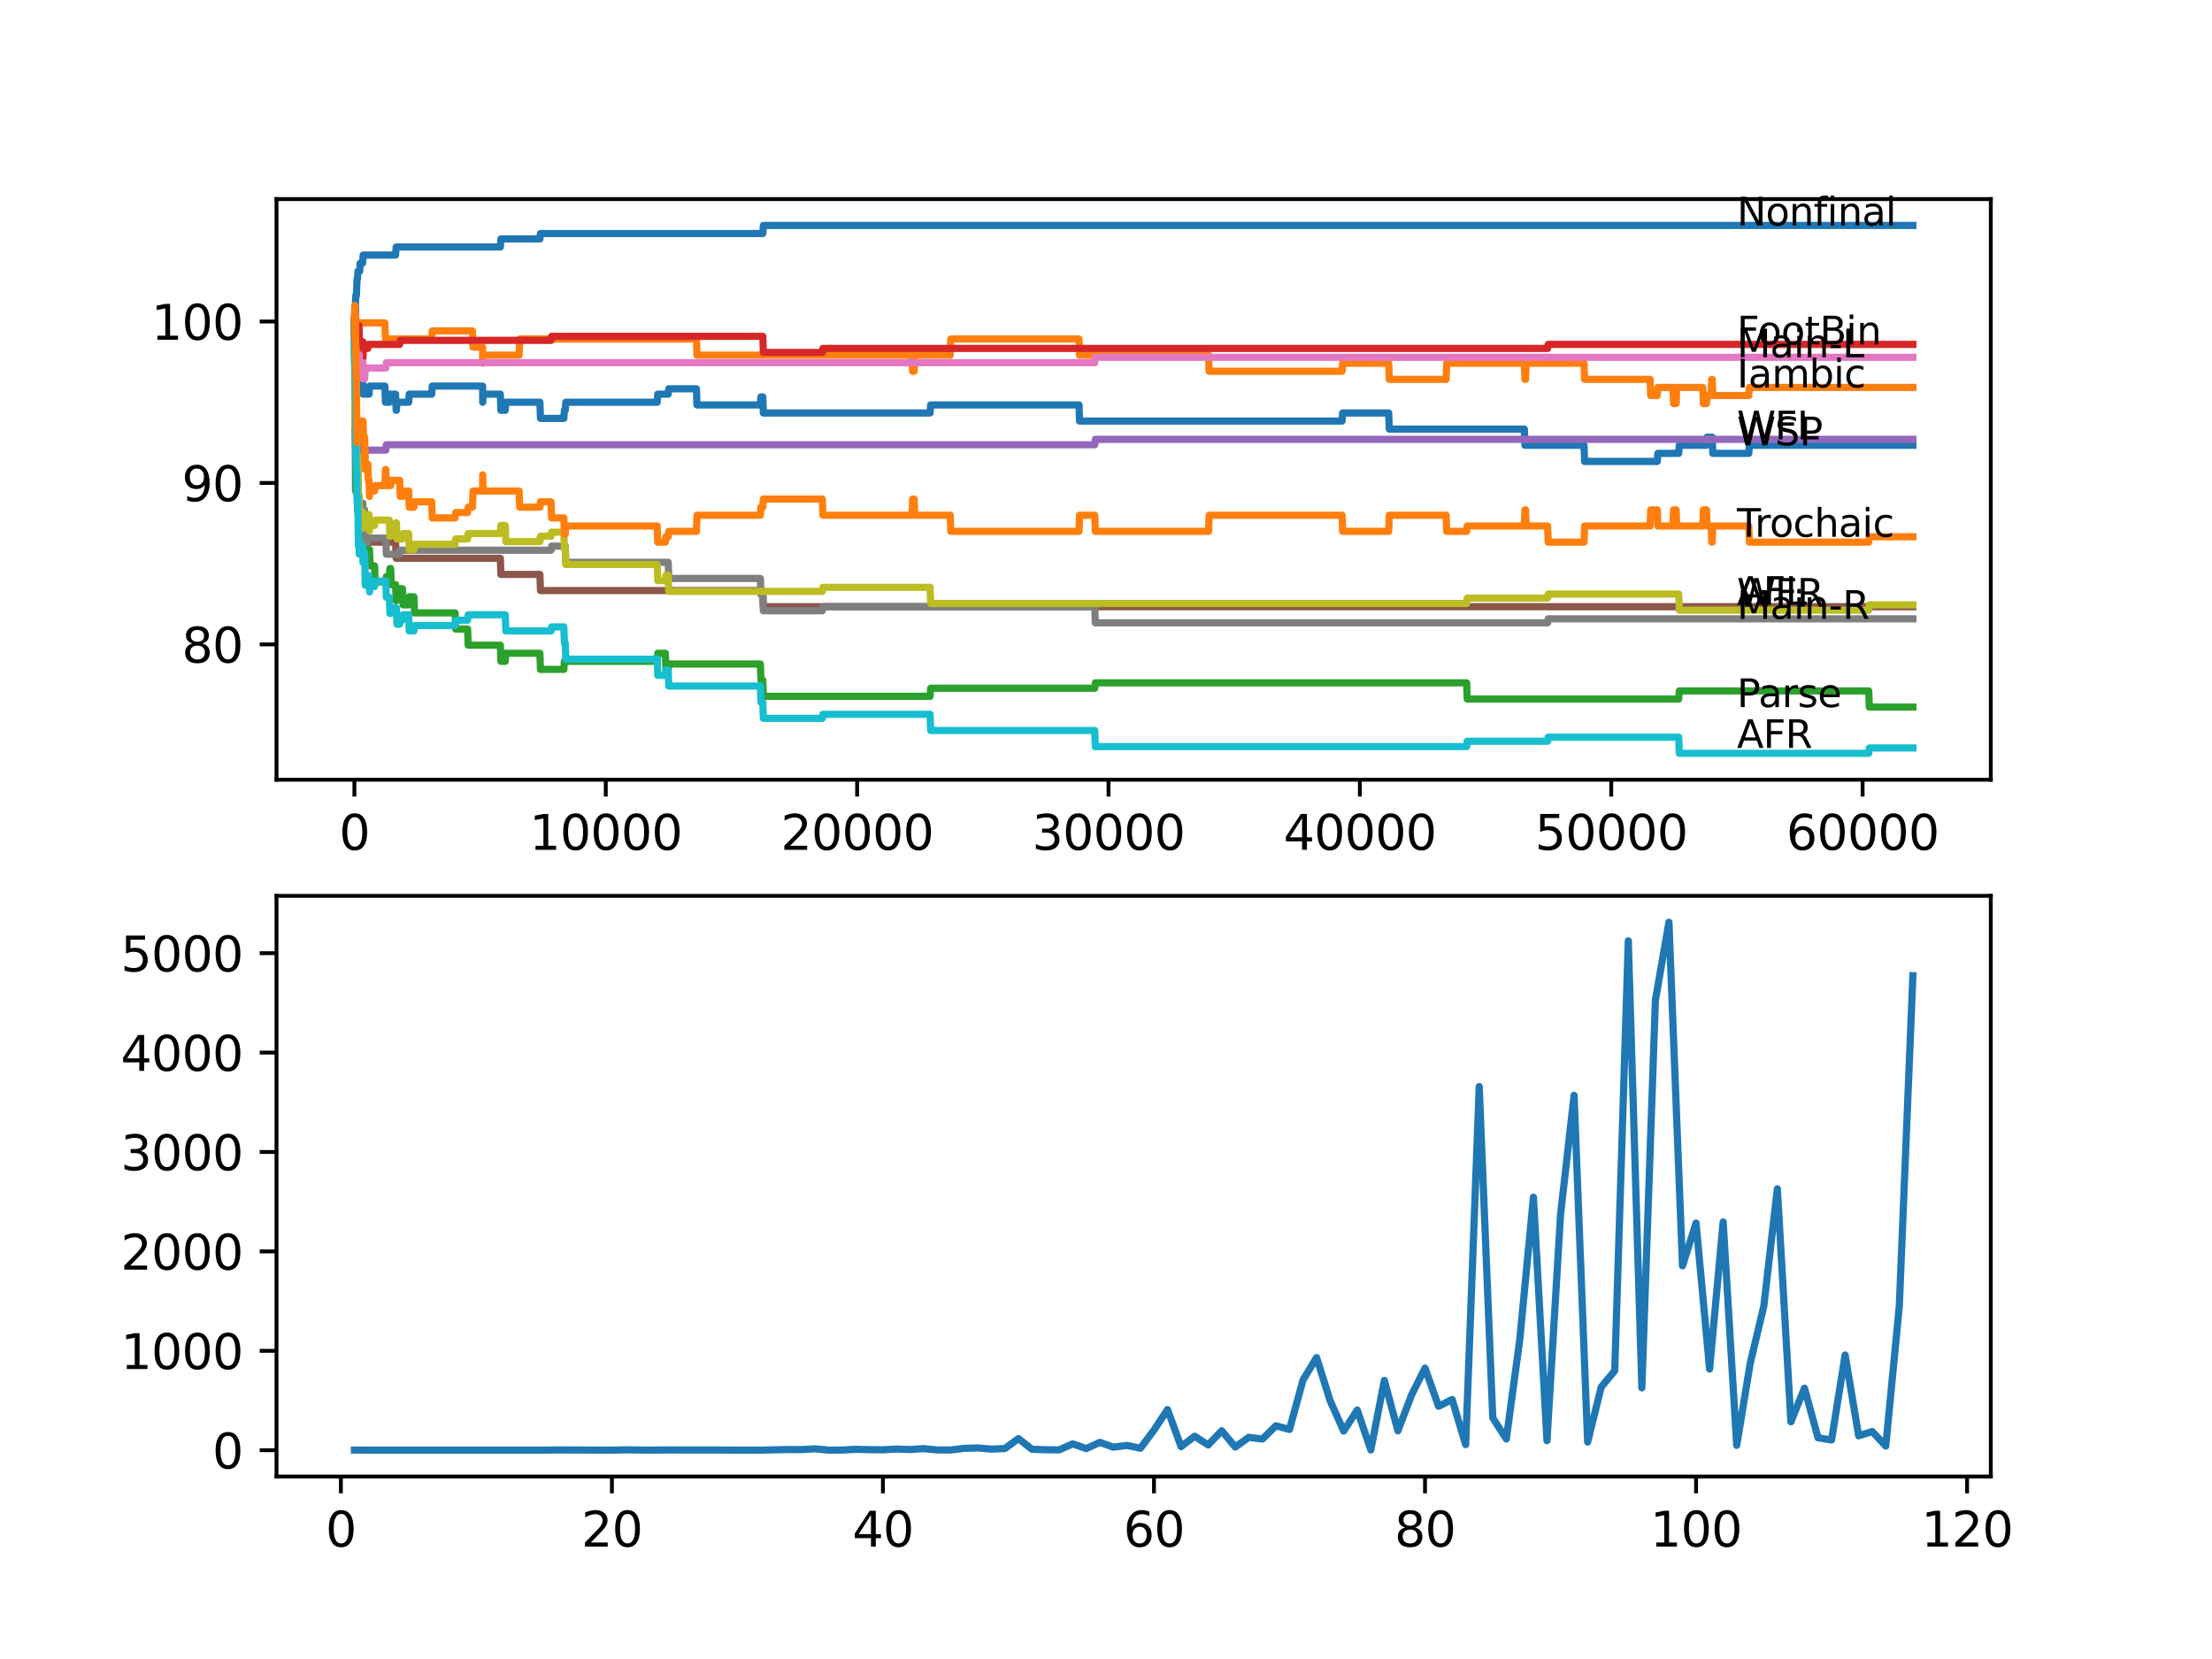 <?xml version="1.0" encoding="utf-8" standalone="no"?>
<!DOCTYPE svg PUBLIC "-//W3C//DTD SVG 1.1//EN"
  "http://www.w3.org/Graphics/SVG/1.1/DTD/svg11.dtd">
<svg xmlns:xlink="http://www.w3.org/1999/xlink" width="460.8pt" height="345.6pt" viewBox="0 0 460.8 345.6" xmlns="http://www.w3.org/2000/svg" version="1.1">
 <defs>
  <style type="text/css">*{stroke-linejoin: round; stroke-linecap: butt}</style>
 </defs>
 <g id="figure_1">
  <g id="patch_1">
   <path d="M 0 345.6 
L 460.8 345.6 
L 460.8 0 
L 0 0 
z
" style="fill: #ffffff"/>
  </g>
  <g id="axes_1">
   <g id="patch_2">
    <path d="M 57.6 162.432 
L 414.72 162.432 
L 414.72 41.472 
L 57.6 41.472 
z
" style="fill: #ffffff"/>
   </g>
   <g id="matplotlib.axis_1">
    <g id="xtick_1">
     <g id="line2d_1">
      <defs>
       <path id="m2d1c669130" d="M 0 0 
L 0 3.5 
" style="stroke: #000000; stroke-width: 0.8"/>
      </defs>
      <g>
       <use xlink:href="#m2d1c669130" x="73.827" y="162.432" style="stroke: #000000; stroke-width: 0.8"/>
      </g>
     </g>
     <g id="text_1">
      <!-- 0 -->
      <g transform="translate(70.646 177.03)scale(0.1 -0.1)">
       <defs>
        <path id="DejaVuSans-30" d="M 2034 4250 
Q 1547 4250 1301 3770 
Q 1056 3291 1056 2328 
Q 1056 1369 1301 889 
Q 1547 409 2034 409 
Q 2525 409 2770 889 
Q 3016 1369 3016 2328 
Q 3016 3291 2770 3770 
Q 2525 4250 2034 4250 
z
M 2034 4750 
Q 2819 4750 3233 4129 
Q 3647 3509 3647 2328 
Q 3647 1150 3233 529 
Q 2819 -91 2034 -91 
Q 1250 -91 836 529 
Q 422 1150 422 2328 
Q 422 3509 836 4129 
Q 1250 4750 2034 4750 
z
" transform="scale(0.016)"/>
       </defs>
       <use xlink:href="#DejaVuSans-30"/>
      </g>
     </g>
    </g>
    <g id="xtick_2">
     <g id="line2d_2">
      <g>
       <use xlink:href="#m2d1c669130" x="126.192" y="162.432" style="stroke: #000000; stroke-width: 0.8"/>
      </g>
     </g>
     <g id="text_2">
      <!-- 10000 -->
      <g transform="translate(110.286 177.03)scale(0.1 -0.1)">
       <defs>
        <path id="DejaVuSans-31" d="M 794 531 
L 1825 531 
L 1825 4091 
L 703 3866 
L 703 4441 
L 1819 4666 
L 2450 4666 
L 2450 531 
L 3481 531 
L 3481 0 
L 794 0 
L 794 531 
z
" transform="scale(0.016)"/>
       </defs>
       <use xlink:href="#DejaVuSans-31"/>
       <use xlink:href="#DejaVuSans-30" x="63.623"/>
       <use xlink:href="#DejaVuSans-30" x="127.246"/>
       <use xlink:href="#DejaVuSans-30" x="190.869"/>
       <use xlink:href="#DejaVuSans-30" x="254.492"/>
      </g>
     </g>
    </g>
    <g id="xtick_3">
     <g id="line2d_3">
      <g>
       <use xlink:href="#m2d1c669130" x="178.556" y="162.432" style="stroke: #000000; stroke-width: 0.8"/>
      </g>
     </g>
     <g id="text_3">
      <!-- 20000 -->
      <g transform="translate(162.65 177.03)scale(0.1 -0.1)">
       <defs>
        <path id="DejaVuSans-32" d="M 1228 531 
L 3431 531 
L 3431 0 
L 469 0 
L 469 531 
Q 828 903 1448 1529 
Q 2069 2156 2228 2338 
Q 2531 2678 2651 2914 
Q 2772 3150 2772 3378 
Q 2772 3750 2511 3984 
Q 2250 4219 1831 4219 
Q 1534 4219 1204 4116 
Q 875 4013 500 3803 
L 500 4441 
Q 881 4594 1212 4672 
Q 1544 4750 1819 4750 
Q 2544 4750 2975 4387 
Q 3406 4025 3406 3419 
Q 3406 3131 3298 2873 
Q 3191 2616 2906 2266 
Q 2828 2175 2409 1742 
Q 1991 1309 1228 531 
z
" transform="scale(0.016)"/>
       </defs>
       <use xlink:href="#DejaVuSans-32"/>
       <use xlink:href="#DejaVuSans-30" x="63.623"/>
       <use xlink:href="#DejaVuSans-30" x="127.246"/>
       <use xlink:href="#DejaVuSans-30" x="190.869"/>
       <use xlink:href="#DejaVuSans-30" x="254.492"/>
      </g>
     </g>
    </g>
    <g id="xtick_4">
     <g id="line2d_4">
      <g>
       <use xlink:href="#m2d1c669130" x="230.921" y="162.432" style="stroke: #000000; stroke-width: 0.8"/>
      </g>
     </g>
     <g id="text_4">
      <!-- 30000 -->
      <g transform="translate(215.015 177.03)scale(0.1 -0.1)">
       <defs>
        <path id="DejaVuSans-33" d="M 2597 2516 
Q 3050 2419 3304 2112 
Q 3559 1806 3559 1356 
Q 3559 666 3084 287 
Q 2609 -91 1734 -91 
Q 1441 -91 1130 -33 
Q 819 25 488 141 
L 488 750 
Q 750 597 1062 519 
Q 1375 441 1716 441 
Q 2309 441 2620 675 
Q 2931 909 2931 1356 
Q 2931 1769 2642 2001 
Q 2353 2234 1838 2234 
L 1294 2234 
L 1294 2753 
L 1863 2753 
Q 2328 2753 2575 2939 
Q 2822 3125 2822 3475 
Q 2822 3834 2567 4026 
Q 2313 4219 1838 4219 
Q 1578 4219 1281 4162 
Q 984 4106 628 3988 
L 628 4550 
Q 988 4650 1302 4700 
Q 1616 4750 1894 4750 
Q 2613 4750 3031 4423 
Q 3450 4097 3450 3541 
Q 3450 3153 3228 2886 
Q 3006 2619 2597 2516 
z
" transform="scale(0.016)"/>
       </defs>
       <use xlink:href="#DejaVuSans-33"/>
       <use xlink:href="#DejaVuSans-30" x="63.623"/>
       <use xlink:href="#DejaVuSans-30" x="127.246"/>
       <use xlink:href="#DejaVuSans-30" x="190.869"/>
       <use xlink:href="#DejaVuSans-30" x="254.492"/>
      </g>
     </g>
    </g>
    <g id="xtick_5">
     <g id="line2d_5">
      <g>
       <use xlink:href="#m2d1c669130" x="283.285" y="162.432" style="stroke: #000000; stroke-width: 0.8"/>
      </g>
     </g>
     <g id="text_5">
      <!-- 40000 -->
      <g transform="translate(267.379 177.03)scale(0.1 -0.1)">
       <defs>
        <path id="DejaVuSans-34" d="M 2419 4116 
L 825 1625 
L 2419 1625 
L 2419 4116 
z
M 2253 4666 
L 3047 4666 
L 3047 1625 
L 3713 1625 
L 3713 1100 
L 3047 1100 
L 3047 0 
L 2419 0 
L 2419 1100 
L 313 1100 
L 313 1709 
L 2253 4666 
z
" transform="scale(0.016)"/>
       </defs>
       <use xlink:href="#DejaVuSans-34"/>
       <use xlink:href="#DejaVuSans-30" x="63.623"/>
       <use xlink:href="#DejaVuSans-30" x="127.246"/>
       <use xlink:href="#DejaVuSans-30" x="190.869"/>
       <use xlink:href="#DejaVuSans-30" x="254.492"/>
      </g>
     </g>
    </g>
    <g id="xtick_6">
     <g id="line2d_6">
      <g>
       <use xlink:href="#m2d1c669130" x="335.65" y="162.432" style="stroke: #000000; stroke-width: 0.8"/>
      </g>
     </g>
     <g id="text_6">
      <!-- 50000 -->
      <g transform="translate(319.744 177.03)scale(0.1 -0.1)">
       <defs>
        <path id="DejaVuSans-35" d="M 691 4666 
L 3169 4666 
L 3169 4134 
L 1269 4134 
L 1269 2991 
Q 1406 3038 1543 3061 
Q 1681 3084 1819 3084 
Q 2600 3084 3056 2656 
Q 3513 2228 3513 1497 
Q 3513 744 3044 326 
Q 2575 -91 1722 -91 
Q 1428 -91 1123 -41 
Q 819 9 494 109 
L 494 744 
Q 775 591 1075 516 
Q 1375 441 1709 441 
Q 2250 441 2565 725 
Q 2881 1009 2881 1497 
Q 2881 1984 2565 2268 
Q 2250 2553 1709 2553 
Q 1456 2553 1204 2497 
Q 953 2441 691 2322 
L 691 4666 
z
" transform="scale(0.016)"/>
       </defs>
       <use xlink:href="#DejaVuSans-35"/>
       <use xlink:href="#DejaVuSans-30" x="63.623"/>
       <use xlink:href="#DejaVuSans-30" x="127.246"/>
       <use xlink:href="#DejaVuSans-30" x="190.869"/>
       <use xlink:href="#DejaVuSans-30" x="254.492"/>
      </g>
     </g>
    </g>
    <g id="xtick_7">
     <g id="line2d_7">
      <g>
       <use xlink:href="#m2d1c669130" x="388.014" y="162.432" style="stroke: #000000; stroke-width: 0.8"/>
      </g>
     </g>
     <g id="text_7">
      <!-- 60000 -->
      <g transform="translate(372.108 177.03)scale(0.1 -0.1)">
       <defs>
        <path id="DejaVuSans-36" d="M 2113 2584 
Q 1688 2584 1439 2293 
Q 1191 2003 1191 1497 
Q 1191 994 1439 701 
Q 1688 409 2113 409 
Q 2538 409 2786 701 
Q 3034 994 3034 1497 
Q 3034 2003 2786 2293 
Q 2538 2584 2113 2584 
z
M 3366 4563 
L 3366 3988 
Q 3128 4100 2886 4159 
Q 2644 4219 2406 4219 
Q 1781 4219 1451 3797 
Q 1122 3375 1075 2522 
Q 1259 2794 1537 2939 
Q 1816 3084 2150 3084 
Q 2853 3084 3261 2657 
Q 3669 2231 3669 1497 
Q 3669 778 3244 343 
Q 2819 -91 2113 -91 
Q 1303 -91 875 529 
Q 447 1150 447 2328 
Q 447 3434 972 4092 
Q 1497 4750 2381 4750 
Q 2619 4750 2861 4703 
Q 3103 4656 3366 4563 
z
" transform="scale(0.016)"/>
       </defs>
       <use xlink:href="#DejaVuSans-36"/>
       <use xlink:href="#DejaVuSans-30" x="63.623"/>
       <use xlink:href="#DejaVuSans-30" x="127.246"/>
       <use xlink:href="#DejaVuSans-30" x="190.869"/>
       <use xlink:href="#DejaVuSans-30" x="254.492"/>
      </g>
     </g>
    </g>
   </g>
   <g id="matplotlib.axis_2">
    <g id="ytick_1">
     <g id="line2d_8">
      <defs>
       <path id="m5f00a0b610" d="M 0 0 
L -3.5 0 
" style="stroke: #000000; stroke-width: 0.8"/>
      </defs>
      <g>
       <use xlink:href="#m5f00a0b610" x="57.6" y="134.235" style="stroke: #000000; stroke-width: 0.8"/>
      </g>
     </g>
     <g id="text_8">
      <!-- 80 -->
      <g transform="translate(37.875 138.034)scale(0.1 -0.1)">
       <defs>
        <path id="DejaVuSans-38" d="M 2034 2216 
Q 1584 2216 1326 1975 
Q 1069 1734 1069 1313 
Q 1069 891 1326 650 
Q 1584 409 2034 409 
Q 2484 409 2743 651 
Q 3003 894 3003 1313 
Q 3003 1734 2745 1975 
Q 2488 2216 2034 2216 
z
M 1403 2484 
Q 997 2584 770 2862 
Q 544 3141 544 3541 
Q 544 4100 942 4425 
Q 1341 4750 2034 4750 
Q 2731 4750 3128 4425 
Q 3525 4100 3525 3541 
Q 3525 3141 3298 2862 
Q 3072 2584 2669 2484 
Q 3125 2378 3379 2068 
Q 3634 1759 3634 1313 
Q 3634 634 3220 271 
Q 2806 -91 2034 -91 
Q 1263 -91 848 271 
Q 434 634 434 1313 
Q 434 1759 690 2068 
Q 947 2378 1403 2484 
z
M 1172 3481 
Q 1172 3119 1398 2916 
Q 1625 2713 2034 2713 
Q 2441 2713 2670 2916 
Q 2900 3119 2900 3481 
Q 2900 3844 2670 4047 
Q 2441 4250 2034 4250 
Q 1625 4250 1398 4047 
Q 1172 3844 1172 3481 
z
" transform="scale(0.016)"/>
       </defs>
       <use xlink:href="#DejaVuSans-38"/>
       <use xlink:href="#DejaVuSans-30" x="63.623"/>
      </g>
     </g>
    </g>
    <g id="ytick_2">
     <g id="line2d_9">
      <g>
       <use xlink:href="#m5f00a0b610" x="57.6" y="100.607" style="stroke: #000000; stroke-width: 0.8"/>
      </g>
     </g>
     <g id="text_9">
      <!-- 90 -->
      <g transform="translate(37.875 104.406)scale(0.1 -0.1)">
       <defs>
        <path id="DejaVuSans-39" d="M 703 97 
L 703 672 
Q 941 559 1184 500 
Q 1428 441 1663 441 
Q 2288 441 2617 861 
Q 2947 1281 2994 2138 
Q 2813 1869 2534 1725 
Q 2256 1581 1919 1581 
Q 1219 1581 811 2004 
Q 403 2428 403 3163 
Q 403 3881 828 4315 
Q 1253 4750 1959 4750 
Q 2769 4750 3195 4129 
Q 3622 3509 3622 2328 
Q 3622 1225 3098 567 
Q 2575 -91 1691 -91 
Q 1453 -91 1209 -44 
Q 966 3 703 97 
z
M 1959 2075 
Q 2384 2075 2632 2365 
Q 2881 2656 2881 3163 
Q 2881 3666 2632 3958 
Q 2384 4250 1959 4250 
Q 1534 4250 1286 3958 
Q 1038 3666 1038 3163 
Q 1038 2656 1286 2365 
Q 1534 2075 1959 2075 
z
" transform="scale(0.016)"/>
       </defs>
       <use xlink:href="#DejaVuSans-39"/>
       <use xlink:href="#DejaVuSans-30" x="63.623"/>
      </g>
     </g>
    </g>
    <g id="ytick_3">
     <g id="line2d_10">
      <g>
       <use xlink:href="#m5f00a0b610" x="57.6" y="66.979" style="stroke: #000000; stroke-width: 0.8"/>
      </g>
     </g>
     <g id="text_10">
      <!-- 100 -->
      <g transform="translate(31.512 70.778)scale(0.1 -0.1)">
       <use xlink:href="#DejaVuSans-31"/>
       <use xlink:href="#DejaVuSans-30" x="63.623"/>
       <use xlink:href="#DejaVuSans-30" x="127.246"/>
      </g>
     </g>
    </g>
   </g>
   <g id="line2d_11">
    <path d="M 73.833 66.979 
L 73.88 70.902 
L 73.937 64.177 
L 73.943 64.177 
L 74.063 72.023 
L 74.095 72.023 
L 74.131 75.386 
L 74.205 73.704 
L 74.252 73.704 
L 74.351 78.749 
L 74.367 77.067 
L 74.451 77.067 
L 74.534 80.43 
L 74.561 77.067 
L 74.676 75.386 
L 74.927 75.386 
L 75.042 78.749 
L 75.54 78.749 
L 75.655 82.111 
L 76.875 82.111 
L 76.99 80.43 
L 80.179 80.43 
L 80.295 83.793 
L 81.106 83.793 
L 81.221 82.111 
L 82.41 82.111 
L 82.525 85.474 
L 82.578 85.474 
L 82.693 83.793 
L 85.133 83.793 
L 85.248 82.111 
L 89.93 82.111 
L 90.045 80.43 
L 100.539 80.43 
L 100.554 83.793 
L 100.649 82.111 
L 104.23 82.111 
L 104.346 85.474 
L 105.251 85.474 
L 105.367 83.793 
L 112.472 83.793 
L 112.588 87.156 
L 117.458 87.156 
L 117.573 85.474 
L 117.751 85.474 
L 117.866 83.793 
L 136.906 83.793 
L 137.021 82.111 
L 139.199 82.111 
L 139.315 80.991 
L 145.075 80.991 
L 145.19 84.353 
L 158.401 84.353 
L 158.517 82.672 
L 158.904 82.672 
L 159.019 86.035 
L 193.758 86.035 
L 193.873 84.353 
L 224.779 84.353 
L 224.894 87.716 
L 279.578 87.716 
L 279.693 86.035 
L 289.292 86.035 
L 289.407 89.398 
L 317.553 89.398 
L 317.668 92.76 
L 329.984 92.76 
L 330.099 96.123 
L 345.248 96.123 
L 345.364 94.442 
L 349.71 94.442 
L 349.825 92.76 
L 355.486 92.76 
L 355.601 91.079 
L 356.69 91.079 
L 356.805 94.442 
L 364.304 94.442 
L 364.419 92.76 
L 398.487 92.76 
L 398.487 92.76 
" clip-path="url(#p4b96d77975)" style="fill: none; stroke: #1f77b4; stroke-width: 1.5; stroke-linecap: square"/>
   </g>
   <g id="line2d_12">
    <path d="M 73.833 66.979 
L 73.917 77.347 
L 73.958 76.787 
L 73.985 76.787 
L 74 78.468 
L 74.11 70.622 
L 74.241 70.622 
L 74.356 67.259 
L 80.179 67.259 
L 80.295 70.622 
L 89.93 70.622 
L 90.045 68.94 
L 98.423 68.94 
L 98.538 72.303 
L 100.539 72.303 
L 100.554 75.666 
L 100.649 73.985 
L 108.147 73.985 
L 108.262 70.622 
L 145.075 70.622 
L 145.19 73.985 
L 190.003 73.985 
L 190.119 77.347 
L 190.433 77.347 
L 190.548 73.985 
L 197.947 73.985 
L 198.062 70.622 
L 224.779 70.622 
L 224.894 73.985 
L 251.767 73.985 
L 251.882 77.347 
L 279.578 77.347 
L 279.693 75.666 
L 289.292 75.666 
L 289.407 79.029 
L 301.257 79.029 
L 301.372 75.666 
L 317.553 75.666 
L 317.668 79.029 
L 317.809 79.029 
L 317.925 75.666 
L 329.984 75.666 
L 330.099 79.029 
L 343.751 79.029 
L 343.866 82.392 
L 345.248 82.392 
L 345.364 80.71 
L 348.516 80.71 
L 348.631 84.073 
L 349.17 84.073 
L 349.286 80.71 
L 354.726 80.71 
L 354.841 84.073 
L 355.486 84.073 
L 355.601 82.392 
L 356.47 82.392 
L 356.585 79.029 
L 356.69 79.029 
L 356.805 82.392 
L 364.304 82.392 
L 364.419 80.71 
L 398.487 80.71 
L 398.487 80.71 
" clip-path="url(#p4b96d77975)" style="fill: none; stroke: #ff7f0e; stroke-width: 1.5; stroke-linecap: square"/>
   </g>
   <g id="line2d_13">
    <path d="M 73.833 66.979 
L 73.843 66.979 
L 73.859 65.858 
L 73.88 74.265 
L 73.917 74.265 
L 74.068 102.288 
L 74.199 97.692 
L 74.236 97.692 
L 74.252 96.572 
L 74.257 99.934 
L 74.33 98.253 
L 74.445 103.297 
L 74.451 103.297 
L 74.534 106.66 
L 74.561 104.979 
L 74.66 104.979 
L 74.775 108.341 
L 74.781 108.341 
L 74.896 106.66 
L 74.927 106.66 
L 75.042 110.023 
L 75.54 110.023 
L 75.655 115.067 
L 75.964 115.067 
L 76.084 112.825 
L 76.461 112.825 
L 76.577 116.188 
L 76.875 116.188 
L 76.98 114.506 
L 77.095 117.869 
L 78.038 117.869 
L 78.153 121.232 
L 80.368 121.232 
L 80.483 120.111 
L 81.106 120.111 
L 81.221 118.43 
L 81.384 118.43 
L 81.499 121.793 
L 82.41 121.793 
L 82.525 125.155 
L 82.578 125.155 
L 82.693 123.474 
L 83.258 123.474 
L 83.374 122.633 
L 83.845 122.633 
L 83.96 125.996 
L 85.133 125.996 
L 85.248 124.315 
L 86.227 124.315 
L 86.343 127.677 
L 94.81 127.677 
L 94.925 131.04 
L 97.412 131.04 
L 97.528 134.403 
L 104.23 134.403 
L 104.346 137.766 
L 105.251 137.766 
L 105.367 136.084 
L 112.472 136.084 
L 112.588 139.447 
L 117.458 139.447 
L 117.573 137.766 
L 136.906 137.766 
L 137.021 136.084 
L 138.608 136.084 
L 138.723 139.447 
L 139.199 139.447 
L 139.315 138.326 
L 158.401 138.326 
L 158.517 141.689 
L 158.904 141.689 
L 159.019 145.052 
L 193.758 145.052 
L 193.873 143.371 
L 228.062 143.371 
L 228.177 142.25 
L 305.53 142.25 
L 305.645 145.612 
L 349.71 145.612 
L 349.825 143.931 
L 389.297 143.931 
L 389.413 147.294 
L 398.487 147.294 
L 398.487 147.294 
" clip-path="url(#p4b96d77975)" style="fill: none; stroke: #2ca02c; stroke-width: 1.5; stroke-linecap: square"/>
   </g>
   <g id="line2d_14">
    <path d="M 73.833 66.979 
L 73.869 66.979 
L 73.985 64.457 
L 74.037 64.457 
L 74.152 67.82 
L 74.781 67.82 
L 74.896 71.182 
L 75.587 71.182 
L 75.613 74.545 
L 75.697 72.584 
L 76.624 72.584 
L 76.739 71.743 
L 83.258 71.743 
L 83.374 70.902 
L 114.787 70.902 
L 114.902 70.061 
L 158.904 70.061 
L 159.019 73.424 
L 171.309 73.424 
L 171.424 72.584 
L 322.396 72.584 
L 322.512 71.743 
L 398.487 71.743 
L 398.487 71.743 
" clip-path="url(#p4b96d77975)" style="fill: none; stroke: #d62728; stroke-width: 1.5; stroke-linecap: square"/>
   </g>
   <g id="line2d_15">
    <path d="M 73.833 66.979 
L 73.854 66.979 
L 73.964 80.43 
L 73.985 79.87 
L 74.037 79.87 
L 74.068 89.958 
L 74.157 87.044 
L 74.163 87.044 
L 74.236 90.406 
L 74.273 89.285 
L 74.838 89.285 
L 74.953 92.648 
L 75.613 92.648 
L 75.728 96.011 
L 75.964 96.011 
L 76.084 93.769 
L 80.368 93.769 
L 80.483 92.648 
L 228.062 92.648 
L 228.177 91.527 
L 398.487 91.527 
L 398.487 91.527 
" clip-path="url(#p4b96d77975)" style="fill: none; stroke: #9467bd; stroke-width: 1.5; stroke-linecap: square"/>
   </g>
   <g id="line2d_16">
    <path d="M 73.833 66.979 
L 73.854 66.979 
L 73.859 65.858 
L 73.922 75.946 
L 73.943 75.946 
L 74.079 92.76 
L 74.095 92.76 
L 74.21 96.123 
L 74.252 96.123 
L 74.372 102.849 
L 74.451 102.849 
L 74.566 106.212 
L 74.927 106.212 
L 75.042 109.574 
L 75.54 109.574 
L 75.655 112.937 
L 82.41 112.937 
L 82.525 116.3 
L 104.23 116.3 
L 104.346 119.663 
L 112.472 119.663 
L 112.588 123.026 
L 158.904 123.026 
L 159.019 126.388 
L 398.487 126.388 
L 398.487 126.388 
" clip-path="url(#p4b96d77975)" style="fill: none; stroke: #8c564b; stroke-width: 1.5; stroke-linecap: square"/>
   </g>
   <g id="line2d_17">
    <path d="M 73.833 66.979 
L 73.854 66.979 
L 73.859 70.342 
L 73.901 65.017 
L 73.964 68.38 
L 74.037 66.138 
L 74.042 69.501 
L 74.058 69.501 
L 74.178 76.675 
L 74.236 76.675 
L 74.351 75.554 
L 74.781 75.554 
L 74.838 73.873 
L 74.843 77.235 
L 74.885 77.235 
L 75.587 77.235 
L 75.613 75.554 
L 75.618 78.917 
L 75.692 78.917 
L 75.964 78.917 
L 76.084 76.675 
L 80.368 76.675 
L 80.483 75.554 
L 228.062 75.554 
L 228.177 74.433 
L 398.487 74.433 
L 398.487 74.433 
" clip-path="url(#p4b96d77975)" style="fill: none; stroke: #e377c2; stroke-width: 1.5; stroke-linecap: square"/>
   </g>
   <g id="line2d_18">
    <path d="M 73.833 66.979 
L 73.854 66.979 
L 73.859 65.858 
L 73.901 75.946 
L 73.927 74.545 
L 73.932 74.545 
L 74.058 87.156 
L 74.068 84.634 
L 74.1 94.722 
L 74.121 94.722 
L 74.163 94.722 
L 74.236 93.041 
L 74.241 96.403 
L 74.267 96.403 
L 74.55 96.403 
L 74.671 103.129 
L 74.781 103.129 
L 74.838 106.492 
L 74.89 104.81 
L 75.587 104.81 
L 75.613 108.173 
L 75.697 106.212 
L 75.964 106.212 
L 76.084 112.937 
L 76.624 112.937 
L 76.739 112.096 
L 80.368 112.096 
L 80.483 115.459 
L 83.258 115.459 
L 83.374 114.619 
L 114.787 114.619 
L 114.902 113.778 
L 117.751 113.778 
L 117.866 117.141 
L 139.199 117.141 
L 139.315 120.503 
L 158.401 120.503 
L 158.517 123.866 
L 158.904 123.866 
L 159.019 127.229 
L 171.309 127.229 
L 171.424 126.388 
L 228.062 126.388 
L 228.177 129.751 
L 322.396 129.751 
L 322.512 128.91 
L 398.487 128.91 
L 398.487 128.91 
" clip-path="url(#p4b96d77975)" style="fill: none; stroke: #7f7f7f; stroke-width: 1.5; stroke-linecap: square"/>
   </g>
   <g id="line2d_19">
    <path d="M 73.833 66.979 
L 73.843 66.979 
L 73.958 89.117 
L 73.985 86.875 
L 74 86.875 
L 74.037 82.392 
L 74.068 88.277 
L 74.105 87.604 
L 74.131 87.604 
L 74.252 94.33 
L 74.299 92.648 
L 74.304 96.011 
L 74.351 94.33 
L 74.414 97.692 
L 74.461 94.89 
L 74.534 94.89 
L 74.66 104.979 
L 74.775 103.297 
L 74.781 103.297 
L 74.901 110.023 
L 74.927 110.023 
L 75.042 108.341 
L 75.54 108.341 
L 75.587 106.66 
L 75.592 110.023 
L 75.645 109.182 
L 76.461 109.182 
L 76.577 108.061 
L 76.624 108.061 
L 76.739 107.22 
L 76.875 107.22 
L 76.98 110.583 
L 76.985 109.462 
L 78.038 109.462 
L 78.153 108.341 
L 81.106 108.341 
L 81.221 111.704 
L 81.384 111.704 
L 81.499 110.583 
L 82.41 110.583 
L 82.525 108.902 
L 82.578 108.902 
L 82.693 112.265 
L 83.845 112.265 
L 83.96 111.144 
L 85.133 111.144 
L 85.248 114.506 
L 86.227 114.506 
L 86.343 113.386 
L 94.81 113.386 
L 94.925 112.265 
L 97.412 112.265 
L 97.528 111.144 
L 104.23 111.144 
L 104.346 109.462 
L 105.251 109.462 
L 105.367 112.825 
L 112.472 112.825 
L 112.588 111.704 
L 114.787 111.704 
L 114.902 110.863 
L 117.458 110.863 
L 117.573 114.226 
L 117.751 114.226 
L 117.866 117.589 
L 136.906 117.589 
L 137.021 120.952 
L 138.608 120.952 
L 138.723 119.831 
L 139.199 119.831 
L 139.315 123.194 
L 171.309 123.194 
L 171.424 122.353 
L 193.758 122.353 
L 193.873 125.716 
L 305.53 125.716 
L 305.645 124.595 
L 322.396 124.595 
L 322.512 123.754 
L 349.71 123.754 
L 349.825 127.117 
L 389.297 127.117 
L 389.413 125.996 
L 398.487 125.996 
L 398.487 125.996 
" clip-path="url(#p4b96d77975)" style="fill: none; stroke: #bcbd22; stroke-width: 1.5; stroke-linecap: square"/>
   </g>
   <g id="line2d_20">
    <path d="M 73.833 66.979 
L 73.843 66.979 
L 73.979 83.793 
L 73.985 83.793 
L 74.068 82.952 
L 74.105 93.041 
L 74.131 93.041 
L 74.246 98.085 
L 74.299 98.085 
L 74.414 104.81 
L 74.529 103.689 
L 74.534 103.689 
L 74.66 113.778 
L 74.775 112.096 
L 74.781 112.096 
L 74.838 115.459 
L 74.89 113.778 
L 75.587 113.778 
L 75.613 117.141 
L 75.697 115.179 
L 75.964 115.179 
L 76.084 121.905 
L 76.461 121.905 
L 76.577 120.784 
L 76.624 120.784 
L 76.739 119.943 
L 76.875 119.943 
L 76.98 123.306 
L 76.985 122.185 
L 78.038 122.185 
L 78.153 121.064 
L 80.368 121.064 
L 80.483 124.427 
L 81.106 124.427 
L 81.221 127.79 
L 81.384 127.79 
L 81.499 126.669 
L 82.578 126.669 
L 82.693 130.031 
L 83.258 130.031 
L 83.374 129.191 
L 83.845 129.191 
L 83.96 128.07 
L 85.133 128.07 
L 85.248 131.433 
L 86.227 131.433 
L 86.343 130.312 
L 94.81 130.312 
L 94.925 129.191 
L 97.412 129.191 
L 97.528 128.07 
L 105.251 128.07 
L 105.367 131.433 
L 114.787 131.433 
L 114.902 130.592 
L 117.458 130.592 
L 117.573 133.955 
L 117.751 133.955 
L 117.866 137.317 
L 136.906 137.317 
L 137.021 140.68 
L 138.608 140.68 
L 138.723 139.559 
L 139.199 139.559 
L 139.315 142.922 
L 158.401 142.922 
L 158.517 146.285 
L 158.904 146.285 
L 159.019 149.648 
L 171.309 149.648 
L 171.424 148.807 
L 193.758 148.807 
L 193.873 152.17 
L 228.062 152.17 
L 228.177 155.533 
L 305.53 155.533 
L 305.645 154.412 
L 322.396 154.412 
L 322.512 153.571 
L 349.71 153.571 
L 349.825 156.934 
L 389.297 156.934 
L 389.413 155.813 
L 398.487 155.813 
L 398.487 155.813 
" clip-path="url(#p4b96d77975)" style="fill: none; stroke: #17becf; stroke-width: 1.5; stroke-linecap: square"/>
   </g>
   <g id="line2d_21">
    <path d="M 73.833 66.979 
L 73.854 66.979 
L 73.859 70.342 
L 73.948 66.418 
L 73.964 66.418 
L 74.115 61.542 
L 74.252 61.542 
L 74.372 58.18 
L 74.451 58.18 
L 74.566 56.498 
L 74.927 56.498 
L 75.042 54.817 
L 75.54 54.817 
L 75.655 53.135 
L 82.41 53.135 
L 82.525 51.454 
L 104.23 51.454 
L 104.346 49.773 
L 112.472 49.773 
L 112.588 48.652 
L 158.904 48.652 
L 159.019 46.97 
L 398.487 46.97 
L 398.487 46.97 
" clip-path="url(#p4b96d77975)" style="fill: none; stroke: #1f77b4; stroke-width: 1.5; stroke-linecap: square"/>
   </g>
   <g id="line2d_22">
    <path d="M 73.833 66.979 
L 73.901 63.616 
L 73.911 70.342 
L 73.943 66.979 
L 73.953 66.979 
L 74.047 65.297 
L 73.969 68.66 
L 74.058 68.66 
L 74.068 68.66 
L 74.194 78.749 
L 74.236 78.749 
L 74.367 92.2 
L 74.414 92.2 
L 74.529 91.079 
L 74.55 91.079 
L 74.671 87.716 
L 75.629 87.716 
L 75.744 91.079 
L 75.964 91.079 
L 76.084 97.805 
L 76.461 97.805 
L 76.577 96.684 
L 76.624 96.684 
L 76.739 100.046 
L 76.875 100.046 
L 76.98 103.409 
L 76.985 102.288 
L 78.038 102.288 
L 78.153 101.167 
L 80.179 101.167 
L 80.295 97.805 
L 80.368 97.805 
L 80.483 101.167 
L 81.384 101.167 
L 81.499 100.046 
L 83.258 100.046 
L 83.374 103.409 
L 83.845 103.409 
L 83.96 102.288 
L 85.133 102.288 
L 85.248 105.651 
L 86.227 105.651 
L 86.343 104.53 
L 89.93 104.53 
L 90.045 107.893 
L 94.81 107.893 
L 94.925 106.772 
L 97.412 106.772 
L 97.528 105.651 
L 98.423 105.651 
L 98.538 102.288 
L 100.539 102.288 
L 100.554 98.925 
L 100.649 102.288 
L 108.147 102.288 
L 108.262 105.651 
L 112.472 105.651 
L 112.588 104.53 
L 114.787 104.53 
L 114.902 107.893 
L 117.458 107.893 
L 117.573 111.256 
L 117.751 111.256 
L 117.866 109.574 
L 136.906 109.574 
L 137.021 112.937 
L 138.608 112.937 
L 138.723 111.816 
L 139.199 111.816 
L 139.315 110.695 
L 145.075 110.695 
L 145.19 107.332 
L 158.401 107.332 
L 158.517 105.651 
L 158.904 105.651 
L 159.019 103.97 
L 171.309 103.97 
L 171.424 107.332 
L 190.003 107.332 
L 190.119 103.97 
L 190.433 103.97 
L 190.548 107.332 
L 197.947 107.332 
L 198.062 110.695 
L 224.779 110.695 
L 224.894 107.332 
L 228.062 107.332 
L 228.177 110.695 
L 251.767 110.695 
L 251.882 107.332 
L 279.578 107.332 
L 279.693 110.695 
L 289.292 110.695 
L 289.407 107.332 
L 301.257 107.332 
L 301.372 110.695 
L 305.53 110.695 
L 305.645 109.574 
L 317.553 109.574 
L 317.668 106.212 
L 317.809 106.212 
L 317.925 109.574 
L 322.396 109.574 
L 322.512 112.937 
L 329.984 112.937 
L 330.099 109.574 
L 343.751 109.574 
L 343.866 106.212 
L 345.248 106.212 
L 345.364 109.574 
L 348.516 109.574 
L 348.631 106.212 
L 349.17 106.212 
L 349.286 109.574 
L 354.726 109.574 
L 354.841 106.212 
L 355.486 106.212 
L 355.601 109.574 
L 356.47 109.574 
L 356.585 112.937 
L 356.69 112.937 
L 356.805 109.574 
L 364.304 109.574 
L 364.419 112.937 
L 389.297 112.937 
L 389.413 111.816 
L 398.487 111.816 
L 398.487 111.816 
" clip-path="url(#p4b96d77975)" style="fill: none; stroke: #ff7f0e; stroke-width: 1.5; stroke-linecap: square"/>
   </g>
   <g id="patch_3">
    <path d="M 57.6 162.432 
L 57.6 41.472 
" style="fill: none; stroke: #000000; stroke-width: 0.8; stroke-linejoin: miter; stroke-linecap: square"/>
   </g>
   <g id="patch_4">
    <path d="M 414.72 162.432 
L 414.72 41.472 
" style="fill: none; stroke: #000000; stroke-width: 0.8; stroke-linejoin: miter; stroke-linecap: square"/>
   </g>
   <g id="patch_5">
    <path d="M 57.6 162.432 
L 414.72 162.432 
" style="fill: none; stroke: #000000; stroke-width: 0.8; stroke-linejoin: miter; stroke-linecap: square"/>
   </g>
   <g id="patch_6">
    <path d="M 57.6 41.472 
L 414.72 41.472 
" style="fill: none; stroke: #000000; stroke-width: 0.8; stroke-linejoin: miter; stroke-linecap: square"/>
   </g>
   <g id="text_11">
    <!-- WSP -->
    <g transform="translate(361.832 92.76)scale(0.08 -0.08)">
     <defs>
      <path id="DejaVuSans-57" d="M 213 4666 
L 850 4666 
L 1831 722 
L 2809 4666 
L 3519 4666 
L 4500 722 
L 5478 4666 
L 6119 4666 
L 4947 0 
L 4153 0 
L 3169 4050 
L 2175 0 
L 1381 0 
L 213 4666 
z
" transform="scale(0.016)"/>
      <path id="DejaVuSans-53" d="M 3425 4513 
L 3425 3897 
Q 3066 4069 2747 4153 
Q 2428 4238 2131 4238 
Q 1616 4238 1336 4038 
Q 1056 3838 1056 3469 
Q 1056 3159 1242 3001 
Q 1428 2844 1947 2747 
L 2328 2669 
Q 3034 2534 3370 2195 
Q 3706 1856 3706 1288 
Q 3706 609 3251 259 
Q 2797 -91 1919 -91 
Q 1588 -91 1214 -16 
Q 841 59 441 206 
L 441 856 
Q 825 641 1194 531 
Q 1563 422 1919 422 
Q 2459 422 2753 634 
Q 3047 847 3047 1241 
Q 3047 1584 2836 1778 
Q 2625 1972 2144 2069 
L 1759 2144 
Q 1053 2284 737 2584 
Q 422 2884 422 3419 
Q 422 4038 858 4394 
Q 1294 4750 2059 4750 
Q 2388 4750 2728 4690 
Q 3069 4631 3425 4513 
z
" transform="scale(0.016)"/>
      <path id="DejaVuSans-50" d="M 1259 4147 
L 1259 2394 
L 2053 2394 
Q 2494 2394 2734 2622 
Q 2975 2850 2975 3272 
Q 2975 3691 2734 3919 
Q 2494 4147 2053 4147 
L 1259 4147 
z
M 628 4666 
L 2053 4666 
Q 2838 4666 3239 4311 
Q 3641 3956 3641 3272 
Q 3641 2581 3239 2228 
Q 2838 1875 2053 1875 
L 1259 1875 
L 1259 0 
L 628 0 
L 628 4666 
z
" transform="scale(0.016)"/>
     </defs>
     <use xlink:href="#DejaVuSans-57"/>
     <use xlink:href="#DejaVuSans-53" x="98.877"/>
     <use xlink:href="#DejaVuSans-50" x="162.354"/>
    </g>
   </g>
   <g id="text_12">
    <!-- Iambic -->
    <g transform="translate(361.832 80.71)scale(0.08 -0.08)">
     <defs>
      <path id="DejaVuSans-49" d="M 628 4666 
L 1259 4666 
L 1259 0 
L 628 0 
L 628 4666 
z
" transform="scale(0.016)"/>
      <path id="DejaVuSans-61" d="M 2194 1759 
Q 1497 1759 1228 1600 
Q 959 1441 959 1056 
Q 959 750 1161 570 
Q 1363 391 1709 391 
Q 2188 391 2477 730 
Q 2766 1069 2766 1631 
L 2766 1759 
L 2194 1759 
z
M 3341 1997 
L 3341 0 
L 2766 0 
L 2766 531 
Q 2569 213 2275 61 
Q 1981 -91 1556 -91 
Q 1019 -91 701 211 
Q 384 513 384 1019 
Q 384 1609 779 1909 
Q 1175 2209 1959 2209 
L 2766 2209 
L 2766 2266 
Q 2766 2663 2505 2880 
Q 2244 3097 1772 3097 
Q 1472 3097 1187 3025 
Q 903 2953 641 2809 
L 641 3341 
Q 956 3463 1253 3523 
Q 1550 3584 1831 3584 
Q 2591 3584 2966 3190 
Q 3341 2797 3341 1997 
z
" transform="scale(0.016)"/>
      <path id="DejaVuSans-6d" d="M 3328 2828 
Q 3544 3216 3844 3400 
Q 4144 3584 4550 3584 
Q 5097 3584 5394 3201 
Q 5691 2819 5691 2113 
L 5691 0 
L 5113 0 
L 5113 2094 
Q 5113 2597 4934 2840 
Q 4756 3084 4391 3084 
Q 3944 3084 3684 2787 
Q 3425 2491 3425 1978 
L 3425 0 
L 2847 0 
L 2847 2094 
Q 2847 2600 2669 2842 
Q 2491 3084 2119 3084 
Q 1678 3084 1418 2786 
Q 1159 2488 1159 1978 
L 1159 0 
L 581 0 
L 581 3500 
L 1159 3500 
L 1159 2956 
Q 1356 3278 1631 3431 
Q 1906 3584 2284 3584 
Q 2666 3584 2933 3390 
Q 3200 3197 3328 2828 
z
" transform="scale(0.016)"/>
      <path id="DejaVuSans-62" d="M 3116 1747 
Q 3116 2381 2855 2742 
Q 2594 3103 2138 3103 
Q 1681 3103 1420 2742 
Q 1159 2381 1159 1747 
Q 1159 1113 1420 752 
Q 1681 391 2138 391 
Q 2594 391 2855 752 
Q 3116 1113 3116 1747 
z
M 1159 2969 
Q 1341 3281 1617 3432 
Q 1894 3584 2278 3584 
Q 2916 3584 3314 3078 
Q 3713 2572 3713 1747 
Q 3713 922 3314 415 
Q 2916 -91 2278 -91 
Q 1894 -91 1617 61 
Q 1341 213 1159 525 
L 1159 0 
L 581 0 
L 581 4863 
L 1159 4863 
L 1159 2969 
z
" transform="scale(0.016)"/>
      <path id="DejaVuSans-69" d="M 603 3500 
L 1178 3500 
L 1178 0 
L 603 0 
L 603 3500 
z
M 603 4863 
L 1178 4863 
L 1178 4134 
L 603 4134 
L 603 4863 
z
" transform="scale(0.016)"/>
      <path id="DejaVuSans-63" d="M 3122 3366 
L 3122 2828 
Q 2878 2963 2633 3030 
Q 2388 3097 2138 3097 
Q 1578 3097 1268 2742 
Q 959 2388 959 1747 
Q 959 1106 1268 751 
Q 1578 397 2138 397 
Q 2388 397 2633 464 
Q 2878 531 3122 666 
L 3122 134 
Q 2881 22 2623 -34 
Q 2366 -91 2075 -91 
Q 1284 -91 818 406 
Q 353 903 353 1747 
Q 353 2603 823 3093 
Q 1294 3584 2113 3584 
Q 2378 3584 2631 3529 
Q 2884 3475 3122 3366 
z
" transform="scale(0.016)"/>
     </defs>
     <use xlink:href="#DejaVuSans-49"/>
     <use xlink:href="#DejaVuSans-61" x="29.492"/>
     <use xlink:href="#DejaVuSans-6d" x="90.771"/>
     <use xlink:href="#DejaVuSans-62" x="188.184"/>
     <use xlink:href="#DejaVuSans-69" x="251.66"/>
     <use xlink:href="#DejaVuSans-63" x="279.443"/>
    </g>
   </g>
   <g id="text_13">
    <!-- Parse -->
    <g transform="translate(361.832 147.294)scale(0.08 -0.08)">
     <defs>
      <path id="DejaVuSans-72" d="M 2631 2963 
Q 2534 3019 2420 3045 
Q 2306 3072 2169 3072 
Q 1681 3072 1420 2755 
Q 1159 2438 1159 1844 
L 1159 0 
L 581 0 
L 581 3500 
L 1159 3500 
L 1159 2956 
Q 1341 3275 1631 3429 
Q 1922 3584 2338 3584 
Q 2397 3584 2469 3576 
Q 2541 3569 2628 3553 
L 2631 2963 
z
" transform="scale(0.016)"/>
      <path id="DejaVuSans-73" d="M 2834 3397 
L 2834 2853 
Q 2591 2978 2328 3040 
Q 2066 3103 1784 3103 
Q 1356 3103 1142 2972 
Q 928 2841 928 2578 
Q 928 2378 1081 2264 
Q 1234 2150 1697 2047 
L 1894 2003 
Q 2506 1872 2764 1633 
Q 3022 1394 3022 966 
Q 3022 478 2636 193 
Q 2250 -91 1575 -91 
Q 1294 -91 989 -36 
Q 684 19 347 128 
L 347 722 
Q 666 556 975 473 
Q 1284 391 1588 391 
Q 1994 391 2212 530 
Q 2431 669 2431 922 
Q 2431 1156 2273 1281 
Q 2116 1406 1581 1522 
L 1381 1569 
Q 847 1681 609 1914 
Q 372 2147 372 2553 
Q 372 3047 722 3315 
Q 1072 3584 1716 3584 
Q 2034 3584 2315 3537 
Q 2597 3491 2834 3397 
z
" transform="scale(0.016)"/>
      <path id="DejaVuSans-65" d="M 3597 1894 
L 3597 1613 
L 953 1613 
Q 991 1019 1311 708 
Q 1631 397 2203 397 
Q 2534 397 2845 478 
Q 3156 559 3463 722 
L 3463 178 
Q 3153 47 2828 -22 
Q 2503 -91 2169 -91 
Q 1331 -91 842 396 
Q 353 884 353 1716 
Q 353 2575 817 3079 
Q 1281 3584 2069 3584 
Q 2775 3584 3186 3129 
Q 3597 2675 3597 1894 
z
M 3022 2063 
Q 3016 2534 2758 2815 
Q 2500 3097 2075 3097 
Q 1594 3097 1305 2825 
Q 1016 2553 972 2059 
L 3022 2063 
z
" transform="scale(0.016)"/>
     </defs>
     <use xlink:href="#DejaVuSans-50"/>
     <use xlink:href="#DejaVuSans-61" x="55.803"/>
     <use xlink:href="#DejaVuSans-72" x="117.082"/>
     <use xlink:href="#DejaVuSans-73" x="158.195"/>
     <use xlink:href="#DejaVuSans-65" x="210.295"/>
    </g>
   </g>
   <g id="text_14">
    <!-- FootBin -->
    <g transform="translate(361.832 71.743)scale(0.08 -0.08)">
     <defs>
      <path id="DejaVuSans-46" d="M 628 4666 
L 3309 4666 
L 3309 4134 
L 1259 4134 
L 1259 2759 
L 3109 2759 
L 3109 2228 
L 1259 2228 
L 1259 0 
L 628 0 
L 628 4666 
z
" transform="scale(0.016)"/>
      <path id="DejaVuSans-6f" d="M 1959 3097 
Q 1497 3097 1228 2736 
Q 959 2375 959 1747 
Q 959 1119 1226 758 
Q 1494 397 1959 397 
Q 2419 397 2687 759 
Q 2956 1122 2956 1747 
Q 2956 2369 2687 2733 
Q 2419 3097 1959 3097 
z
M 1959 3584 
Q 2709 3584 3137 3096 
Q 3566 2609 3566 1747 
Q 3566 888 3137 398 
Q 2709 -91 1959 -91 
Q 1206 -91 779 398 
Q 353 888 353 1747 
Q 353 2609 779 3096 
Q 1206 3584 1959 3584 
z
" transform="scale(0.016)"/>
      <path id="DejaVuSans-74" d="M 1172 4494 
L 1172 3500 
L 2356 3500 
L 2356 3053 
L 1172 3053 
L 1172 1153 
Q 1172 725 1289 603 
Q 1406 481 1766 481 
L 2356 481 
L 2356 0 
L 1766 0 
Q 1100 0 847 248 
Q 594 497 594 1153 
L 594 3053 
L 172 3053 
L 172 3500 
L 594 3500 
L 594 4494 
L 1172 4494 
z
" transform="scale(0.016)"/>
      <path id="DejaVuSans-42" d="M 1259 2228 
L 1259 519 
L 2272 519 
Q 2781 519 3026 730 
Q 3272 941 3272 1375 
Q 3272 1813 3026 2020 
Q 2781 2228 2272 2228 
L 1259 2228 
z
M 1259 4147 
L 1259 2741 
L 2194 2741 
Q 2656 2741 2882 2914 
Q 3109 3088 3109 3444 
Q 3109 3797 2882 3972 
Q 2656 4147 2194 4147 
L 1259 4147 
z
M 628 4666 
L 2241 4666 
Q 2963 4666 3353 4366 
Q 3744 4066 3744 3513 
Q 3744 3084 3544 2831 
Q 3344 2578 2956 2516 
Q 3422 2416 3680 2098 
Q 3938 1781 3938 1306 
Q 3938 681 3513 340 
Q 3088 0 2303 0 
L 628 0 
L 628 4666 
z
" transform="scale(0.016)"/>
      <path id="DejaVuSans-6e" d="M 3513 2113 
L 3513 0 
L 2938 0 
L 2938 2094 
Q 2938 2591 2744 2837 
Q 2550 3084 2163 3084 
Q 1697 3084 1428 2787 
Q 1159 2491 1159 1978 
L 1159 0 
L 581 0 
L 581 3500 
L 1159 3500 
L 1159 2956 
Q 1366 3272 1645 3428 
Q 1925 3584 2291 3584 
Q 2894 3584 3203 3211 
Q 3513 2838 3513 2113 
z
" transform="scale(0.016)"/>
     </defs>
     <use xlink:href="#DejaVuSans-46"/>
     <use xlink:href="#DejaVuSans-6f" x="53.895"/>
     <use xlink:href="#DejaVuSans-6f" x="115.076"/>
     <use xlink:href="#DejaVuSans-74" x="176.258"/>
     <use xlink:href="#DejaVuSans-42" x="215.467"/>
     <use xlink:href="#DejaVuSans-69" x="284.07"/>
     <use xlink:href="#DejaVuSans-6e" x="311.854"/>
    </g>
   </g>
   <g id="text_15">
    <!-- WFL -->
    <g transform="translate(361.832 91.527)scale(0.08 -0.08)">
     <defs>
      <path id="DejaVuSans-4c" d="M 628 4666 
L 1259 4666 
L 1259 531 
L 3531 531 
L 3531 0 
L 628 0 
L 628 4666 
z
" transform="scale(0.016)"/>
     </defs>
     <use xlink:href="#DejaVuSans-57"/>
     <use xlink:href="#DejaVuSans-46" x="98.877"/>
     <use xlink:href="#DejaVuSans-4c" x="156.396"/>
    </g>
   </g>
   <g id="text_16">
    <!-- WFR -->
    <g transform="translate(361.832 126.388)scale(0.08 -0.08)">
     <defs>
      <path id="DejaVuSans-52" d="M 2841 2188 
Q 3044 2119 3236 1894 
Q 3428 1669 3622 1275 
L 4263 0 
L 3584 0 
L 2988 1197 
Q 2756 1666 2539 1819 
Q 2322 1972 1947 1972 
L 1259 1972 
L 1259 0 
L 628 0 
L 628 4666 
L 2053 4666 
Q 2853 4666 3247 4331 
Q 3641 3997 3641 3322 
Q 3641 2881 3436 2590 
Q 3231 2300 2841 2188 
z
M 1259 4147 
L 1259 2491 
L 2053 2491 
Q 2509 2491 2742 2702 
Q 2975 2913 2975 3322 
Q 2975 3731 2742 3939 
Q 2509 4147 2053 4147 
L 1259 4147 
z
" transform="scale(0.016)"/>
     </defs>
     <use xlink:href="#DejaVuSans-57"/>
     <use xlink:href="#DejaVuSans-46" x="98.877"/>
     <use xlink:href="#DejaVuSans-52" x="156.396"/>
    </g>
   </g>
   <g id="text_17">
    <!-- Main-L -->
    <g transform="translate(361.832 74.433)scale(0.08 -0.08)">
     <defs>
      <path id="DejaVuSans-4d" d="M 628 4666 
L 1569 4666 
L 2759 1491 
L 3956 4666 
L 4897 4666 
L 4897 0 
L 4281 0 
L 4281 4097 
L 3078 897 
L 2444 897 
L 1241 4097 
L 1241 0 
L 628 0 
L 628 4666 
z
" transform="scale(0.016)"/>
      <path id="DejaVuSans-2d" d="M 313 2009 
L 1997 2009 
L 1997 1497 
L 313 1497 
L 313 2009 
z
" transform="scale(0.016)"/>
     </defs>
     <use xlink:href="#DejaVuSans-4d"/>
     <use xlink:href="#DejaVuSans-61" x="86.279"/>
     <use xlink:href="#DejaVuSans-69" x="147.559"/>
     <use xlink:href="#DejaVuSans-6e" x="175.342"/>
     <use xlink:href="#DejaVuSans-2d" x="238.721"/>
     <use xlink:href="#DejaVuSans-4c" x="274.805"/>
    </g>
   </g>
   <g id="text_18">
    <!-- Main-R -->
    <g transform="translate(361.832 128.91)scale(0.08 -0.08)">
     <use xlink:href="#DejaVuSans-4d"/>
     <use xlink:href="#DejaVuSans-61" x="86.279"/>
     <use xlink:href="#DejaVuSans-69" x="147.559"/>
     <use xlink:href="#DejaVuSans-6e" x="175.342"/>
     <use xlink:href="#DejaVuSans-2d" x="238.721"/>
     <use xlink:href="#DejaVuSans-52" x="274.805"/>
    </g>
   </g>
   <g id="text_19">
    <!-- AFL -->
    <g transform="translate(361.832 125.996)scale(0.08 -0.08)">
     <defs>
      <path id="DejaVuSans-41" d="M 2188 4044 
L 1331 1722 
L 3047 1722 
L 2188 4044 
z
M 1831 4666 
L 2547 4666 
L 4325 0 
L 3669 0 
L 3244 1197 
L 1141 1197 
L 716 0 
L 50 0 
L 1831 4666 
z
" transform="scale(0.016)"/>
     </defs>
     <use xlink:href="#DejaVuSans-41"/>
     <use xlink:href="#DejaVuSans-46" x="68.408"/>
     <use xlink:href="#DejaVuSans-4c" x="125.928"/>
    </g>
   </g>
   <g id="text_20">
    <!-- AFR -->
    <g transform="translate(361.832 155.813)scale(0.08 -0.08)">
     <use xlink:href="#DejaVuSans-41"/>
     <use xlink:href="#DejaVuSans-46" x="68.408"/>
     <use xlink:href="#DejaVuSans-52" x="125.928"/>
    </g>
   </g>
   <g id="text_21">
    <!-- Nonfinal -->
    <g transform="translate(361.832 46.97)scale(0.08 -0.08)">
     <defs>
      <path id="DejaVuSans-4e" d="M 628 4666 
L 1478 4666 
L 3547 763 
L 3547 4666 
L 4159 4666 
L 4159 0 
L 3309 0 
L 1241 3903 
L 1241 0 
L 628 0 
L 628 4666 
z
" transform="scale(0.016)"/>
      <path id="DejaVuSans-66" d="M 2375 4863 
L 2375 4384 
L 1825 4384 
Q 1516 4384 1395 4259 
Q 1275 4134 1275 3809 
L 1275 3500 
L 2222 3500 
L 2222 3053 
L 1275 3053 
L 1275 0 
L 697 0 
L 697 3053 
L 147 3053 
L 147 3500 
L 697 3500 
L 697 3744 
Q 697 4328 969 4595 
Q 1241 4863 1831 4863 
L 2375 4863 
z
" transform="scale(0.016)"/>
      <path id="DejaVuSans-6c" d="M 603 4863 
L 1178 4863 
L 1178 0 
L 603 0 
L 603 4863 
z
" transform="scale(0.016)"/>
     </defs>
     <use xlink:href="#DejaVuSans-4e"/>
     <use xlink:href="#DejaVuSans-6f" x="74.805"/>
     <use xlink:href="#DejaVuSans-6e" x="135.986"/>
     <use xlink:href="#DejaVuSans-66" x="199.365"/>
     <use xlink:href="#DejaVuSans-69" x="234.57"/>
     <use xlink:href="#DejaVuSans-6e" x="262.354"/>
     <use xlink:href="#DejaVuSans-61" x="325.732"/>
     <use xlink:href="#DejaVuSans-6c" x="387.012"/>
    </g>
   </g>
   <g id="text_22">
    <!-- Trochaic -->
    <g transform="translate(361.832 111.816)scale(0.08 -0.08)">
     <defs>
      <path id="DejaVuSans-54" d="M -19 4666 
L 3928 4666 
L 3928 4134 
L 2272 4134 
L 2272 0 
L 1638 0 
L 1638 4134 
L -19 4134 
L -19 4666 
z
" transform="scale(0.016)"/>
      <path id="DejaVuSans-68" d="M 3513 2113 
L 3513 0 
L 2938 0 
L 2938 2094 
Q 2938 2591 2744 2837 
Q 2550 3084 2163 3084 
Q 1697 3084 1428 2787 
Q 1159 2491 1159 1978 
L 1159 0 
L 581 0 
L 581 4863 
L 1159 4863 
L 1159 2956 
Q 1366 3272 1645 3428 
Q 1925 3584 2291 3584 
Q 2894 3584 3203 3211 
Q 3513 2838 3513 2113 
z
" transform="scale(0.016)"/>
     </defs>
     <use xlink:href="#DejaVuSans-54"/>
     <use xlink:href="#DejaVuSans-72" x="46.334"/>
     <use xlink:href="#DejaVuSans-6f" x="85.197"/>
     <use xlink:href="#DejaVuSans-63" x="146.379"/>
     <use xlink:href="#DejaVuSans-68" x="201.359"/>
     <use xlink:href="#DejaVuSans-61" x="264.738"/>
     <use xlink:href="#DejaVuSans-69" x="326.018"/>
     <use xlink:href="#DejaVuSans-63" x="353.801"/>
    </g>
   </g>
  </g>
  <g id="axes_2">
   <g id="patch_7">
    <path d="M 57.6 307.584 
L 414.72 307.584 
L 414.72 186.624 
L 57.6 186.624 
z
" style="fill: #ffffff"/>
   </g>
   <g id="matplotlib.axis_3">
    <g id="xtick_8">
     <g id="line2d_23">
      <g>
       <use xlink:href="#m2d1c669130" x="71.01" y="307.584" style="stroke: #000000; stroke-width: 0.8"/>
      </g>
     </g>
     <g id="text_23">
      <!-- 0 -->
      <g transform="translate(67.828 322.182)scale(0.1 -0.1)">
       <use xlink:href="#DejaVuSans-30"/>
      </g>
     </g>
    </g>
    <g id="xtick_9">
     <g id="line2d_24">
      <g>
       <use xlink:href="#m2d1c669130" x="127.471" y="307.584" style="stroke: #000000; stroke-width: 0.8"/>
      </g>
     </g>
     <g id="text_24">
      <!-- 20 -->
      <g transform="translate(121.109 322.182)scale(0.1 -0.1)">
       <use xlink:href="#DejaVuSans-32"/>
       <use xlink:href="#DejaVuSans-30" x="63.623"/>
      </g>
     </g>
    </g>
    <g id="xtick_10">
     <g id="line2d_25">
      <g>
       <use xlink:href="#m2d1c669130" x="183.933" y="307.584" style="stroke: #000000; stroke-width: 0.8"/>
      </g>
     </g>
     <g id="text_25">
      <!-- 40 -->
      <g transform="translate(177.57 322.182)scale(0.1 -0.1)">
       <use xlink:href="#DejaVuSans-34"/>
       <use xlink:href="#DejaVuSans-30" x="63.623"/>
      </g>
     </g>
    </g>
    <g id="xtick_11">
     <g id="line2d_26">
      <g>
       <use xlink:href="#m2d1c669130" x="240.395" y="307.584" style="stroke: #000000; stroke-width: 0.8"/>
      </g>
     </g>
     <g id="text_26">
      <!-- 60 -->
      <g transform="translate(234.032 322.182)scale(0.1 -0.1)">
       <use xlink:href="#DejaVuSans-36"/>
       <use xlink:href="#DejaVuSans-30" x="63.623"/>
      </g>
     </g>
    </g>
    <g id="xtick_12">
     <g id="line2d_27">
      <g>
       <use xlink:href="#m2d1c669130" x="296.856" y="307.584" style="stroke: #000000; stroke-width: 0.8"/>
      </g>
     </g>
     <g id="text_27">
      <!-- 80 -->
      <g transform="translate(290.494 322.182)scale(0.1 -0.1)">
       <use xlink:href="#DejaVuSans-38"/>
       <use xlink:href="#DejaVuSans-30" x="63.623"/>
      </g>
     </g>
    </g>
    <g id="xtick_13">
     <g id="line2d_28">
      <g>
       <use xlink:href="#m2d1c669130" x="353.318" y="307.584" style="stroke: #000000; stroke-width: 0.8"/>
      </g>
     </g>
     <g id="text_28">
      <!-- 100 -->
      <g transform="translate(343.774 322.182)scale(0.1 -0.1)">
       <use xlink:href="#DejaVuSans-31"/>
       <use xlink:href="#DejaVuSans-30" x="63.623"/>
       <use xlink:href="#DejaVuSans-30" x="127.246"/>
      </g>
     </g>
    </g>
    <g id="xtick_14">
     <g id="line2d_29">
      <g>
       <use xlink:href="#m2d1c669130" x="409.78" y="307.584" style="stroke: #000000; stroke-width: 0.8"/>
      </g>
     </g>
     <g id="text_29">
      <!-- 120 -->
      <g transform="translate(400.236 322.182)scale(0.1 -0.1)">
       <use xlink:href="#DejaVuSans-31"/>
       <use xlink:href="#DejaVuSans-32" x="63.623"/>
       <use xlink:href="#DejaVuSans-30" x="127.246"/>
      </g>
     </g>
    </g>
   </g>
   <g id="matplotlib.axis_4">
    <g id="ytick_4">
     <g id="line2d_30">
      <g>
       <use xlink:href="#m5f00a0b610" x="57.6" y="302.107" style="stroke: #000000; stroke-width: 0.8"/>
      </g>
     </g>
     <g id="text_30">
      <!-- 0 -->
      <g transform="translate(44.237 305.906)scale(0.1 -0.1)">
       <use xlink:href="#DejaVuSans-30"/>
      </g>
     </g>
    </g>
    <g id="ytick_5">
     <g id="line2d_31">
      <g>
       <use xlink:href="#m5f00a0b610" x="57.6" y="281.398" style="stroke: #000000; stroke-width: 0.8"/>
      </g>
     </g>
     <g id="text_31">
      <!-- 1000 -->
      <g transform="translate(25.15 285.197)scale(0.1 -0.1)">
       <use xlink:href="#DejaVuSans-31"/>
       <use xlink:href="#DejaVuSans-30" x="63.623"/>
       <use xlink:href="#DejaVuSans-30" x="127.246"/>
       <use xlink:href="#DejaVuSans-30" x="190.869"/>
      </g>
     </g>
    </g>
    <g id="ytick_6">
     <g id="line2d_32">
      <g>
       <use xlink:href="#m5f00a0b610" x="57.6" y="260.689" style="stroke: #000000; stroke-width: 0.8"/>
      </g>
     </g>
     <g id="text_32">
      <!-- 2000 -->
      <g transform="translate(25.15 264.488)scale(0.1 -0.1)">
       <use xlink:href="#DejaVuSans-32"/>
       <use xlink:href="#DejaVuSans-30" x="63.623"/>
       <use xlink:href="#DejaVuSans-30" x="127.246"/>
       <use xlink:href="#DejaVuSans-30" x="190.869"/>
      </g>
     </g>
    </g>
    <g id="ytick_7">
     <g id="line2d_33">
      <g>
       <use xlink:href="#m5f00a0b610" x="57.6" y="239.98" style="stroke: #000000; stroke-width: 0.8"/>
      </g>
     </g>
     <g id="text_33">
      <!-- 3000 -->
      <g transform="translate(25.15 243.779)scale(0.1 -0.1)">
       <use xlink:href="#DejaVuSans-33"/>
       <use xlink:href="#DejaVuSans-30" x="63.623"/>
       <use xlink:href="#DejaVuSans-30" x="127.246"/>
       <use xlink:href="#DejaVuSans-30" x="190.869"/>
      </g>
     </g>
    </g>
    <g id="ytick_8">
     <g id="line2d_34">
      <g>
       <use xlink:href="#m5f00a0b610" x="57.6" y="219.271" style="stroke: #000000; stroke-width: 0.8"/>
      </g>
     </g>
     <g id="text_34">
      <!-- 4000 -->
      <g transform="translate(25.15 223.071)scale(0.1 -0.1)">
       <use xlink:href="#DejaVuSans-34"/>
       <use xlink:href="#DejaVuSans-30" x="63.623"/>
       <use xlink:href="#DejaVuSans-30" x="127.246"/>
       <use xlink:href="#DejaVuSans-30" x="190.869"/>
      </g>
     </g>
    </g>
    <g id="ytick_9">
     <g id="line2d_35">
      <g>
       <use xlink:href="#m5f00a0b610" x="57.6" y="198.563" style="stroke: #000000; stroke-width: 0.8"/>
      </g>
     </g>
     <g id="text_35">
      <!-- 5000 -->
      <g transform="translate(25.15 202.362)scale(0.1 -0.1)">
       <use xlink:href="#DejaVuSans-35"/>
       <use xlink:href="#DejaVuSans-30" x="63.623"/>
       <use xlink:href="#DejaVuSans-30" x="127.246"/>
       <use xlink:href="#DejaVuSans-30" x="190.869"/>
      </g>
     </g>
    </g>
   </g>
   <g id="line2d_36">
    <path d="M 73.833 302.065 
L 76.656 302.086 
L 79.479 302.086 
L 82.302 302.086 
L 85.125 302.086 
L 87.948 302.086 
L 90.771 302.086 
L 93.594 302.086 
L 96.417 302.086 
L 99.24 302.086 
L 102.064 302.086 
L 104.887 302.086 
L 107.71 302.086 
L 110.533 302.086 
L 113.356 302.086 
L 116.179 302.044 
L 119.002 302.065 
L 121.825 302.065 
L 124.648 302.086 
L 127.471 302.086 
L 130.294 302.024 
L 133.117 302.065 
L 135.941 302.086 
L 138.764 302.044 
L 141.587 302.065 
L 144.41 302.065 
L 147.233 302.065 
L 150.056 302.065 
L 152.879 302.086 
L 155.702 302.086 
L 158.525 302.086 
L 161.348 302.024 
L 164.171 301.962 
L 166.994 301.982 
L 169.818 301.817 
L 172.641 302.086 
L 175.464 302.065 
L 178.287 301.92 
L 181.11 301.982 
L 183.933 302.024 
L 186.756 301.858 
L 189.579 301.962 
L 192.402 301.775 
L 195.225 302.044 
L 198.048 302.065 
L 200.871 301.713 
L 203.695 301.63 
L 206.518 301.879 
L 209.341 301.754 
L 212.164 299.684 
L 214.987 301.92 
L 217.81 302.003 
L 220.633 302.044 
L 223.456 300.781 
L 226.279 301.775 
L 229.102 300.471 
L 231.925 301.465 
L 234.748 301.113 
L 237.572 301.692 
L 240.395 297.923 
L 243.218 293.637 
L 246.041 301.361 
L 248.864 299.187 
L 251.687 301.009 
L 254.51 298.048 
L 257.333 301.444 
L 260.156 299.414 
L 262.979 299.787 
L 265.802 297.012 
L 268.625 297.778 
L 271.449 287.465 
L 274.272 282.806 
L 277.095 291.814 
L 279.918 298.11 
L 282.741 293.74 
L 285.564 302.044 
L 288.387 287.569 
L 291.21 298.068 
L 294.033 290.655 
L 296.856 285.001 
L 299.679 292.953 
L 302.502 291.545 
L 305.326 300.947 
L 308.149 226.354 
L 310.972 295.376 
L 313.795 299.766 
L 316.618 278.871 
L 319.441 249.403 
L 322.264 300.118 
L 325.087 253.047 
L 327.91 228.176 
L 330.733 300.408 
L 333.556 288.956 
L 336.379 285.54 
L 339.203 195.995 
L 342.026 289.122 
L 344.849 208.358 
L 347.672 192.122 
L 350.495 263.692 
L 353.318 254.787 
L 356.141 285.208 
L 358.964 254.559 
L 361.787 301.092 
L 364.61 283.966 
L 367.433 272.1 
L 370.256 247.663 
L 373.08 296.184 
L 375.903 289.184 
L 378.726 299.518 
L 381.549 299.974 
L 384.372 282.268 
L 387.195 299.104 
L 390.018 298.213 
L 392.841 301.237 
L 395.664 271.996 
L 398.487 203.264 
" clip-path="url(#p645052835e)" style="fill: none; stroke: #1f77b4; stroke-width: 1.5; stroke-linecap: square"/>
   </g>
   <g id="patch_8">
    <path d="M 57.6 307.584 
L 57.6 186.624 
" style="fill: none; stroke: #000000; stroke-width: 0.8; stroke-linejoin: miter; stroke-linecap: square"/>
   </g>
   <g id="patch_9">
    <path d="M 414.72 307.584 
L 414.72 186.624 
" style="fill: none; stroke: #000000; stroke-width: 0.8; stroke-linejoin: miter; stroke-linecap: square"/>
   </g>
   <g id="patch_10">
    <path d="M 57.6 307.584 
L 414.72 307.584 
" style="fill: none; stroke: #000000; stroke-width: 0.8; stroke-linejoin: miter; stroke-linecap: square"/>
   </g>
   <g id="patch_11">
    <path d="M 57.6 186.624 
L 414.72 186.624 
" style="fill: none; stroke: #000000; stroke-width: 0.8; stroke-linejoin: miter; stroke-linecap: square"/>
   </g>
  </g>
 </g>
 <defs>
  <clipPath id="p4b96d77975">
   <rect x="57.6" y="41.472" width="357.12" height="120.96"/>
  </clipPath>
  <clipPath id="p645052835e">
   <rect x="57.6" y="186.624" width="357.12" height="120.96"/>
  </clipPath>
 </defs>
</svg>
